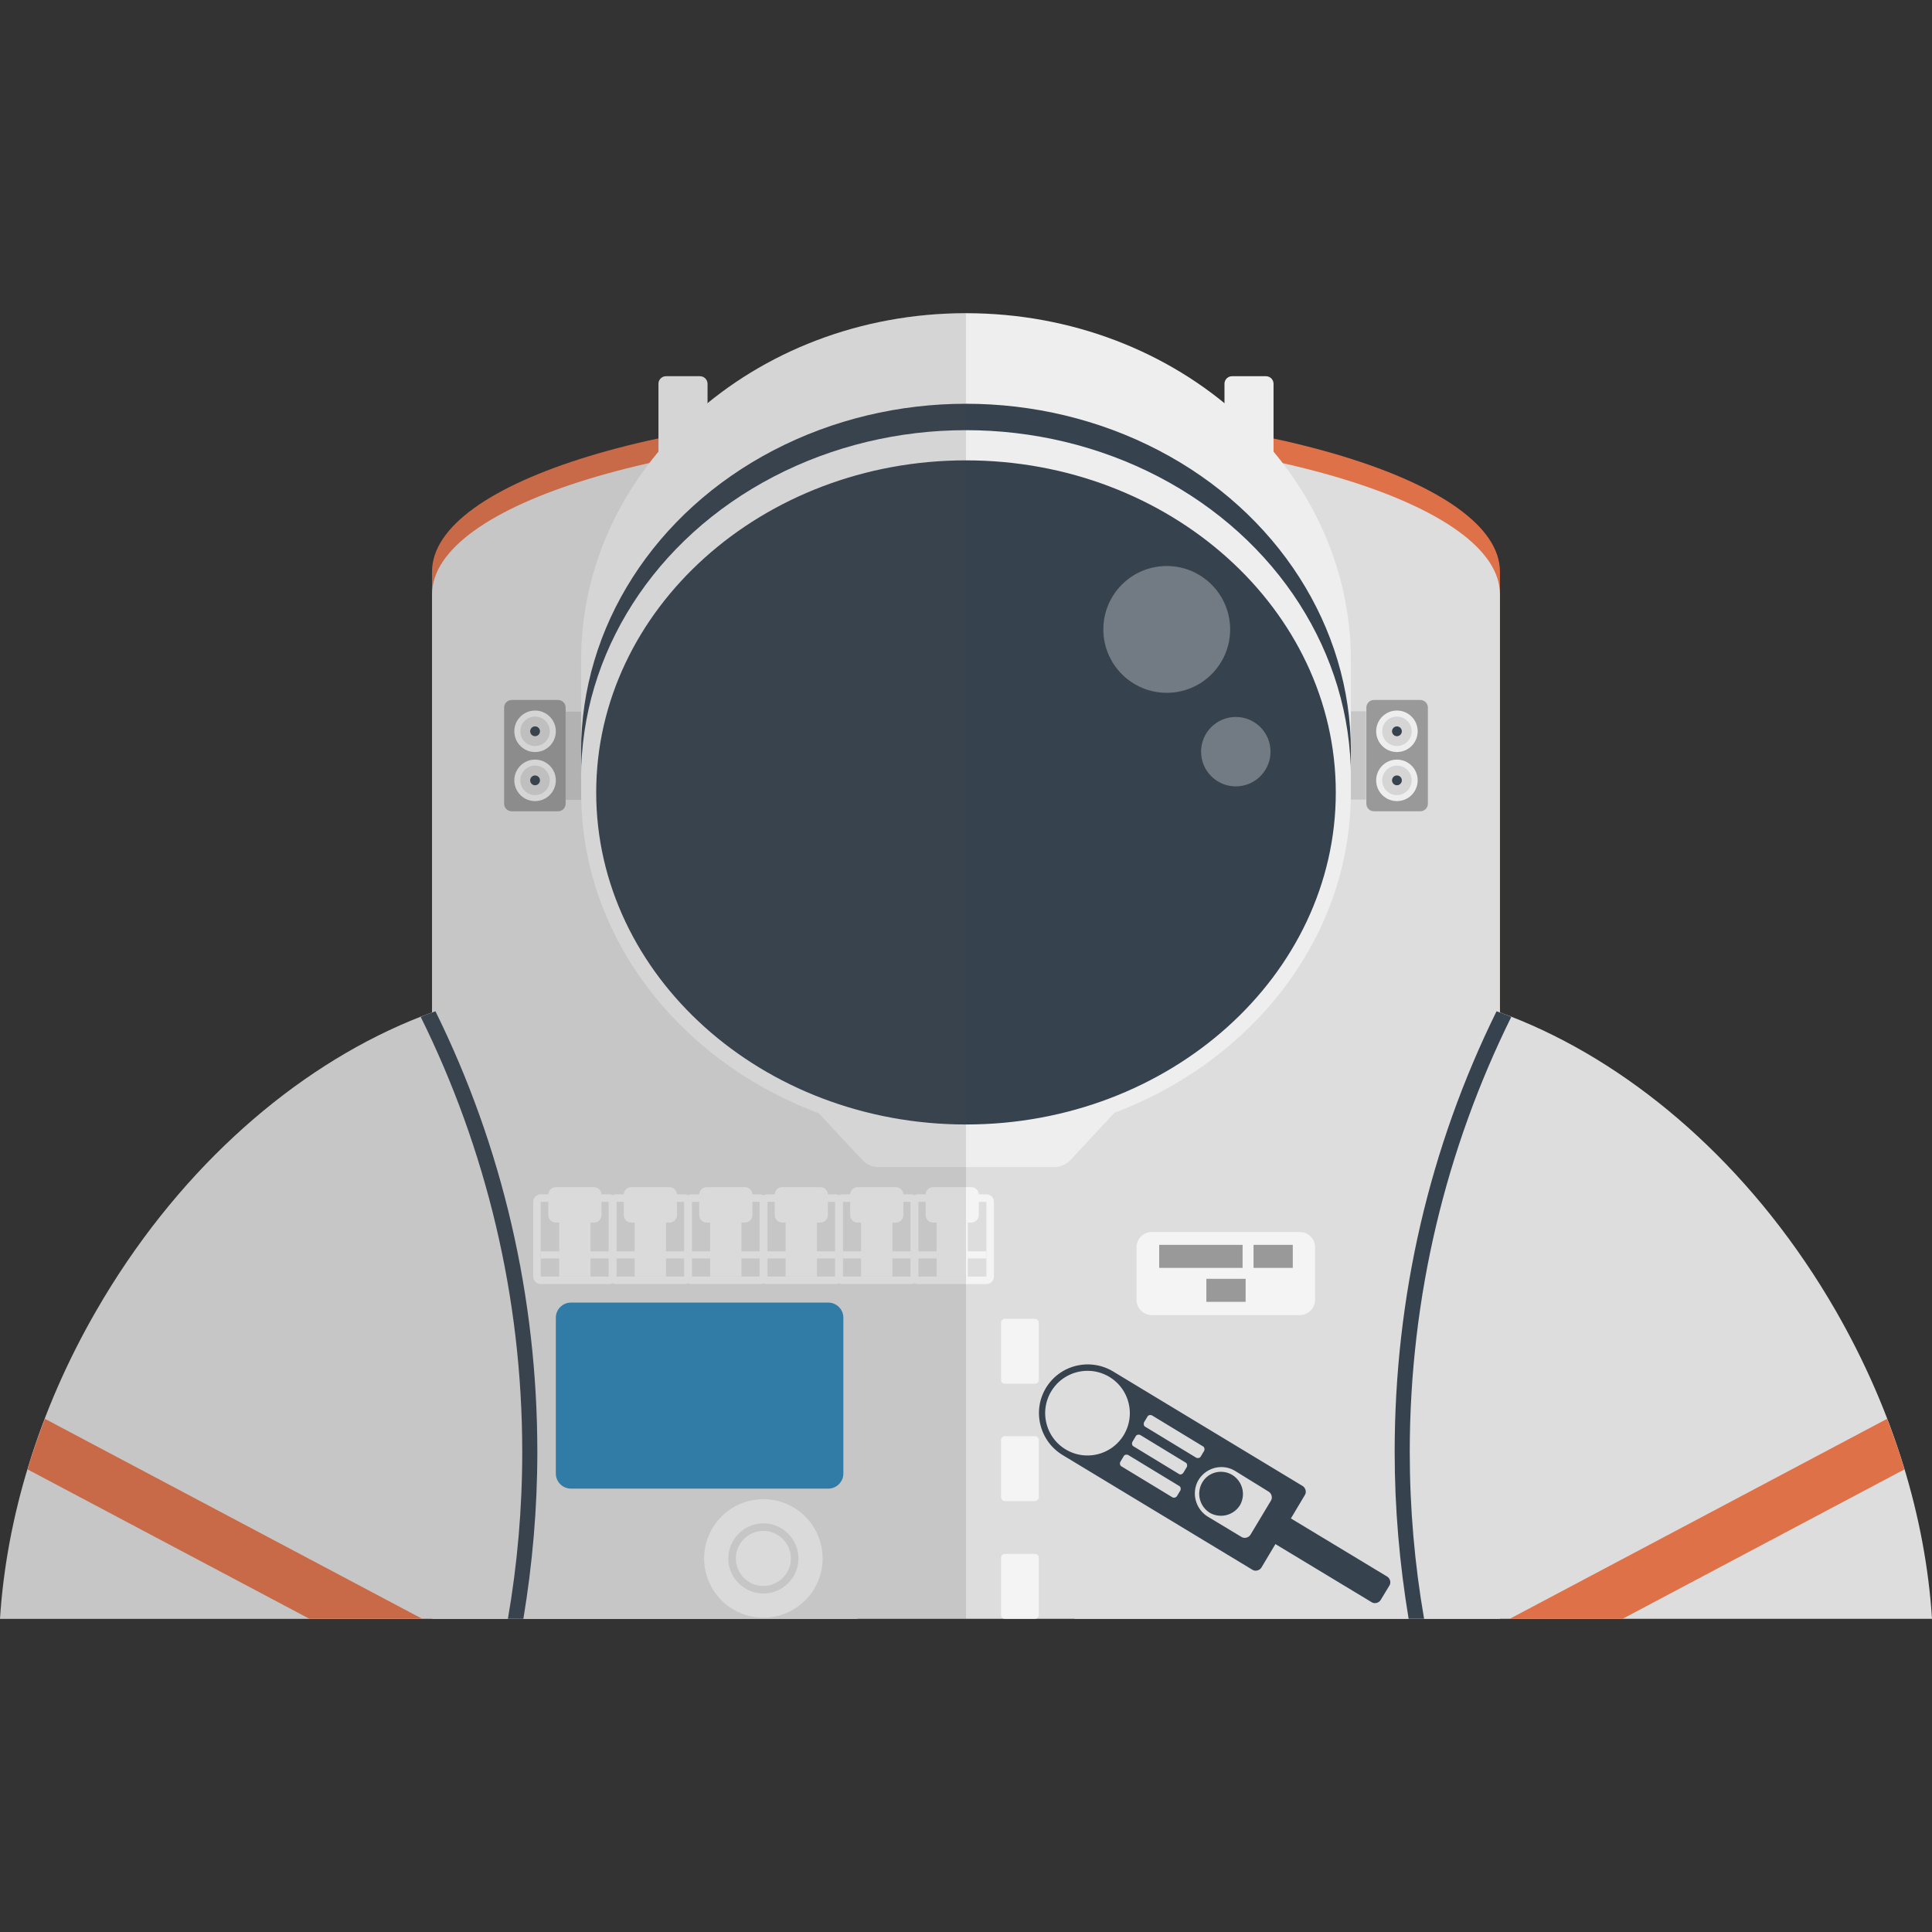<svg version="1.1" xmlns="http://www.w3.org/2000/svg" x="0" y="0" viewBox="0 0 512 512" xml:space="preserve"><rect x="0" y="0" width="512" height="512" fill="#333333" stroke="none"/><style type="text/css">.st0{fill:#df7148}.st1{fill:#ddd}.st2{fill:#999}.st3{fill:#eee}.st4{opacity:.15;fill:#444;enable-background:new}.st5{fill:#36434f}.st6{opacity:.3;fill:#fff;enable-background:new}.st8{fill:#f4f4f4}</style><path class="st0" d="M256 108.3c-78.1 0-141.5 19.3-141.5 43.2V419h283V151.5c0-23.8-63.4-43.2-141.5-43.2z"/><path class="st1" d="M227.2 429c25.3-64 12.9-130.3-32.7-156.6-52.1-30.1-127.7 3.4-168.9 74.8C10.1 374 1.7 402.4 0 429h227.2zm57.6 0c-25.3-64-12.9-130.3 32.7-156.6 52.1-30.1 127.7 3.4 168.9 74.8 15.5 26.9 23.9 55.2 25.6 81.8H284.8z"/><path class="st1" d="M256 114.3c-78.1 0-141.5 19.3-141.5 43.2V429h283V157.5c0-23.8-63.4-43.2-141.5-43.2z"/><path class="st2" d="M147.9 215h-12.3c-1.1 0-2-.9-2-2v-25.5c0-1.1.9-2 2-2h12.3c1.1 0 2 .9 2 2V213c0 1.1-.9 2-2 2z"/><circle class="st3" cx="141.8" cy="206.8" r="5.5"/><circle class="st4" cx="141.8" cy="206.8" r="3.9"/><circle class="st5" cx="141.8" cy="206.8" r="1.3"/><circle class="st3" cx="141.8" cy="193.8" r="5.5"/><circle class="st4" cx="141.8" cy="193.8" r="3.9"/><circle class="st5" cx="141.8" cy="193.8" r="1.3"/><path class="st4" d="M149.9 188.6h7.4V212h-7.4z"/><path class="st2" d="M364.1 215h12.3c1.1 0 2-.9 2-2v-25.5c0-1.1-.9-2-2-2h-12.3c-1.1 0-2 .9-2 2V213c0 1.1.9 2 2 2z"/><circle class="st3" cx="370.2" cy="206.8" r="5.5"/><circle class="st4" cx="370.2" cy="206.8" r="3.9"/><circle class="st5" cx="370.2" cy="206.8" r="1.3"/><circle class="st3" cx="370.2" cy="193.8" r="5.5"/><circle class="st4" cx="370.2" cy="193.8" r="3.9"/><circle class="st5" cx="370.2" cy="193.8" r="1.3"/><path class="st4" d="M354.6 188.5h7.4v23.4h-7.4z"/><path class="st3" d="M358 175c0-50.8-45.7-92-102-92s-102 41.2-102 92v35h7.6c15.3 33.4 51.8 57 94.4 57s79.1-23.6 94.4-57h7.6v-35zm-93.9 117.8h-49.2l13.6 14.6c1.1 1.2 2.7 1.9 4.4 1.9h46.4c1.7 0 3.3-.7 4.4-1.9l13.6-14.6h-33.2z"/><ellipse class="st5" cx="256" cy="199" rx="102" ry="92"/><ellipse class="st3" cx="256" cy="206" rx="102" ry="92"/><ellipse class="st5" cx="256" cy="210" rx="100" ry="90"/><path class="st3" d="M256 122c54 0 98 39.5 98 88s-44 88-98 88-98-39.5-98-88 44-88 98-88m0-4c-56.3 0-102 41.2-102 92s45.7 92 102 92 102-41.2 102-92-45.7-92-102-92z"/><circle class="st6" cx="309.2" cy="166.8" r="16.8"/><circle class="st6" cx="327.5" cy="199.2" r="9.2"/><path class="st3" d="M187.5 122.5h-13v-20.8c0-1.1.9-2 2-2h9c1.1 0 2 .9 2 2v20.8zm150 0h-13v-20.8c0-1.1.9-2 2-2h9c1.1 0 2 .9 2 2v20.8z"/><path d="M219.5 394.5h-68.2c-2.2 0-4-1.8-4-4v-41.3c0-2.2 1.8-4 4-4h68.2c2.2 0 4 1.8 4 4v41.3c0 2.2-1.8 4-4 4z" fill="#2e86b7"/><path class="st5" d="M138.7 429c2.4-14.5 3.7-29.2 3.7-44.2 0-41.2-9.3-80.9-27-116.8-1.3.5-2.6.9-3.9 1.5 17.2 34.8 26.9 74 26.9 115.3 0 15-1.3 29.8-3.8 44.2h4.1zm234.6 0c-2.4-14.5-3.7-29.2-3.7-44.2 0-41.2 9.3-80.9 27-116.8 1.3.5 2.6.9 3.9 1.5-17.2 34.8-26.9 74-26.9 115.3 0 15 1.3 29.8 3.8 44.2h-4.1z"/><path class="st0" d="M430 429l74.7-39.6c-1.3-4.5-2.9-8.9-4.6-13.4l-100 53H430zM7.3 389.4L82 429h29.9l-100-53c-1.7 4.5-3.3 9-4.6 13.4z"/><path class="st8" d="M161.4 340.3h-18.1c-1.1 0-2-.9-2-2v-19.8c0-1.1.9-2 2-2h18.1c1.1 0 2 .9 2 2v19.8c0 1.1-.9 2-2 2zm-18.1-2h18.1v-19.8h-18.1v19.8z"/><path class="st8" d="M157.4 324h-10.1c-1.1 0-2-.9-2-2v-5.4c0-1.1.9-2 2-2h10.1c1.1 0 2 .9 2 2v5.4c0 1.1-.9 2-2 2zm-14.1 7.6h18.1v1.9h-18.1z"/><path class="st8" d="M148.2 324h8.3v14.3h-8.3zm33.2 16.3h-18.1c-1.1 0-2-.9-2-2v-19.8c0-1.1.9-2 2-2h18.1c1.1 0 2 .9 2 2v19.8c0 1.1-.9 2-2 2zm-18.1-2h18.1v-19.8h-18.1v19.8z"/><path class="st8" d="M177.4 324h-10.1c-1.1 0-2-.9-2-2v-5.4c0-1.1.9-2 2-2h10.1c1.1 0 2 .9 2 2v5.4c0 1.1-.9 2-2 2zm-14.1 7.6h18.1v1.9h-18.1z"/><path class="st8" d="M168.2 324h8.3v14.3h-8.3zm33.2 16.3h-18.1c-1.1 0-2-.9-2-2v-19.8c0-1.1.9-2 2-2h18.1c1.1 0 2 .9 2 2v19.8c0 1.1-.9 2-2 2zm-18.1-2h18.1v-19.8h-18.1v19.8z"/><path class="st8" d="M197.4 324h-10.1c-1.1 0-2-.9-2-2v-5.4c0-1.1.9-2 2-2h10.1c1.1 0 2 .9 2 2v5.4c0 1.1-.9 2-2 2zm-14.1 7.6h18.1v1.9h-18.1z"/><path class="st8" d="M188.2 324h8.3v14.3h-8.3zm33.2 16.3h-18.1c-1.1 0-2-.9-2-2v-19.8c0-1.1.9-2 2-2h18.1c1.1 0 2 .9 2 2v19.8c0 1.1-.9 2-2 2zm-18.1-2h18.1v-19.8h-18.1v19.8z"/><path class="st8" d="M217.4 324h-10.1c-1.1 0-2-.9-2-2v-5.4c0-1.1.9-2 2-2h10.1c1.1 0 2 .9 2 2v5.4c0 1.1-.9 2-2 2zm-14.1 7.6h18.1v1.9h-18.1z"/><path class="st8" d="M208.2 324h8.3v14.3h-8.3zm33.2 16.3h-18.1c-1.1 0-2-.9-2-2v-19.8c0-1.1.9-2 2-2h18.1c1.1 0 2 .9 2 2v19.8c0 1.1-.9 2-2 2zm-18.1-2h18.1v-19.8h-18.1v19.8z"/><path class="st8" d="M237.4 324h-10.1c-1.1 0-2-.9-2-2v-5.4c0-1.1.9-2 2-2h10.1c1.1 0 2 .9 2 2v5.4c0 1.1-.9 2-2 2zm-14.1 7.6h18.1v1.9h-18.1z"/><path class="st8" d="M228.2 324h8.3v14.3h-8.3zm33.2 16.3h-18.1c-1.1 0-2-.9-2-2v-19.8c0-1.1.9-2 2-2h18.1c1.1 0 2 .9 2 2v19.8c0 1.1-.9 2-2 2zm-18.1-2h18.1v-19.8h-18.1v19.8z"/><path class="st8" d="M257.4 324h-10.1c-1.1 0-2-.9-2-2v-5.4c0-1.1.9-2 2-2h10.1c1.1 0 2 .9 2 2v5.4c0 1.1-.9 2-2 2zm-14.1 7.6h18.1v1.9h-18.1z"/><path class="st8" d="M248.2 324h8.3v14.3h-8.3z"/><circle class="st8" cx="202.3" cy="413" r="15.7"/><path class="st1" d="M202.3 422.3c-5.1 0-9.3-4.2-9.3-9.3s4.2-9.3 9.3-9.3 9.3 4.2 9.3 9.3-4.2 9.3-9.3 9.3zm0-16.6c-4 0-7.3 3.3-7.3 7.3s3.3 7.3 7.3 7.3 7.3-3.3 7.3-7.3-3.3-7.3-7.3-7.3z"/><path class="st5" d="M277.2 367.8c-3.7 6.1-1.7 14.1 4.4 17.8l50.3 30.4c.8.5 1.9.2 2.4-.6l3.7-6.2 25.5 15.4c.8.5 1.9.2 2.4-.6l2.3-3.8c.5-.8.2-1.9-.6-2.4l-25.5-15.4 3.7-6.2c.5-.8.2-1.9-.6-2.4l-50.3-30.4c-6.1-3.6-14-1.7-17.7 4.4zm33.5 29l-13.5-8.2c-.4-.2-.5-.8-.3-1.2l.9-1.5c.2-.4.8-.5 1.2-.3l13.5 8.2c.4.2.5.8.3 1.2l-.9 1.5c-.3.4-.8.5-1.2.3zm25.5-1.5c.8.5 1.1 1.6.6 2.4l-5.4 9c-.5.8-1.6 1.1-2.4.6l-8.8-5.3c-3.2-1.9-4.5-6-2.8-9.4 1.9-3.6 6.4-4.9 9.9-2.8l8.9 5.5zm-23.8-4.7l-12-7.3c-.4-.2-.5-.8-.3-1.2l.9-1.5c.2-.4.8-.5 1.2-.3l12 7.3c.4.2.5.8.3 1.2l-.9 1.5c-.3.4-.8.6-1.2.3zm6.4-7.3c.4.2.5.8.3 1.2l-.9 1.5c-.2.4-.8.5-1.2.3l-13.5-8.2c-.4-.2-.5-.8-.3-1.2l.9-1.5c.2-.4.8-.5 1.2-.3l13.5 8.2zm-21-3c-3.2 5.3-10.1 7-15.4 3.8s-7-10.1-3.8-15.4 10.1-7 15.4-3.8 7 10.1 3.8 15.4zm28.8 10.6c2.7 1.7 3.6 5.2 2 8a5.94 5.94 0 0 1-8 2c-2.7-1.7-3.6-5.2-2-8s5.2-3.7 8-2z"/><path class="st8" d="M275.3 428c0 .5-.5 1-1 1h-8c-.6 0-1-.5-1-1v-15.2c0-.6.4-1 1-1h8c.5 0 1 .4 1 1V428zm0-31.2c0 .5-.5 1-1 1h-8c-.6 0-1-.5-1-1v-15.2c0-.5.4-1 1-1h8c.5 0 1 .5 1 1v15.2zm0-31.1c0 .6-.5 1-1 1h-8c-.6 0-1-.4-1-1v-15.2c0-.5.4-1 1-1h8c.5 0 1 .5 1 1v15.2zm69.2-17.2h-39.3c-2.2 0-4-1.8-4-4v-14c0-2.2 1.8-4 4-4h39.3c2.2 0 4 1.8 4 4v14c0 2.2-1.8 4-4 4z"/><path class="st2" d="M307.2 329.9h22.1v6.1h-22.1zm25 0h10.4v6.1h-10.4zm-12.5 9h10.4v6.1h-10.4z"/><path class="st4" d="M111.9 429H256V83c-26.4 0-50.4 9-68.5 23.8v-5.2c0-1.1-.9-2-2-2h-9c-1.1 0-2 .9-2 2v14.5c-36.3 7.8-60 20.7-60 35.3v116.8c-33.6 12.2-66.4 39.9-88.9 78.9-5.5 9.5-10 19.1-13.8 28.8-1.2 3.2-2.3 6.3-3.4 9.5l-.3.9-.9 3C3.2 402.7.8 416-.1 428.9h112v.1z"/></svg>